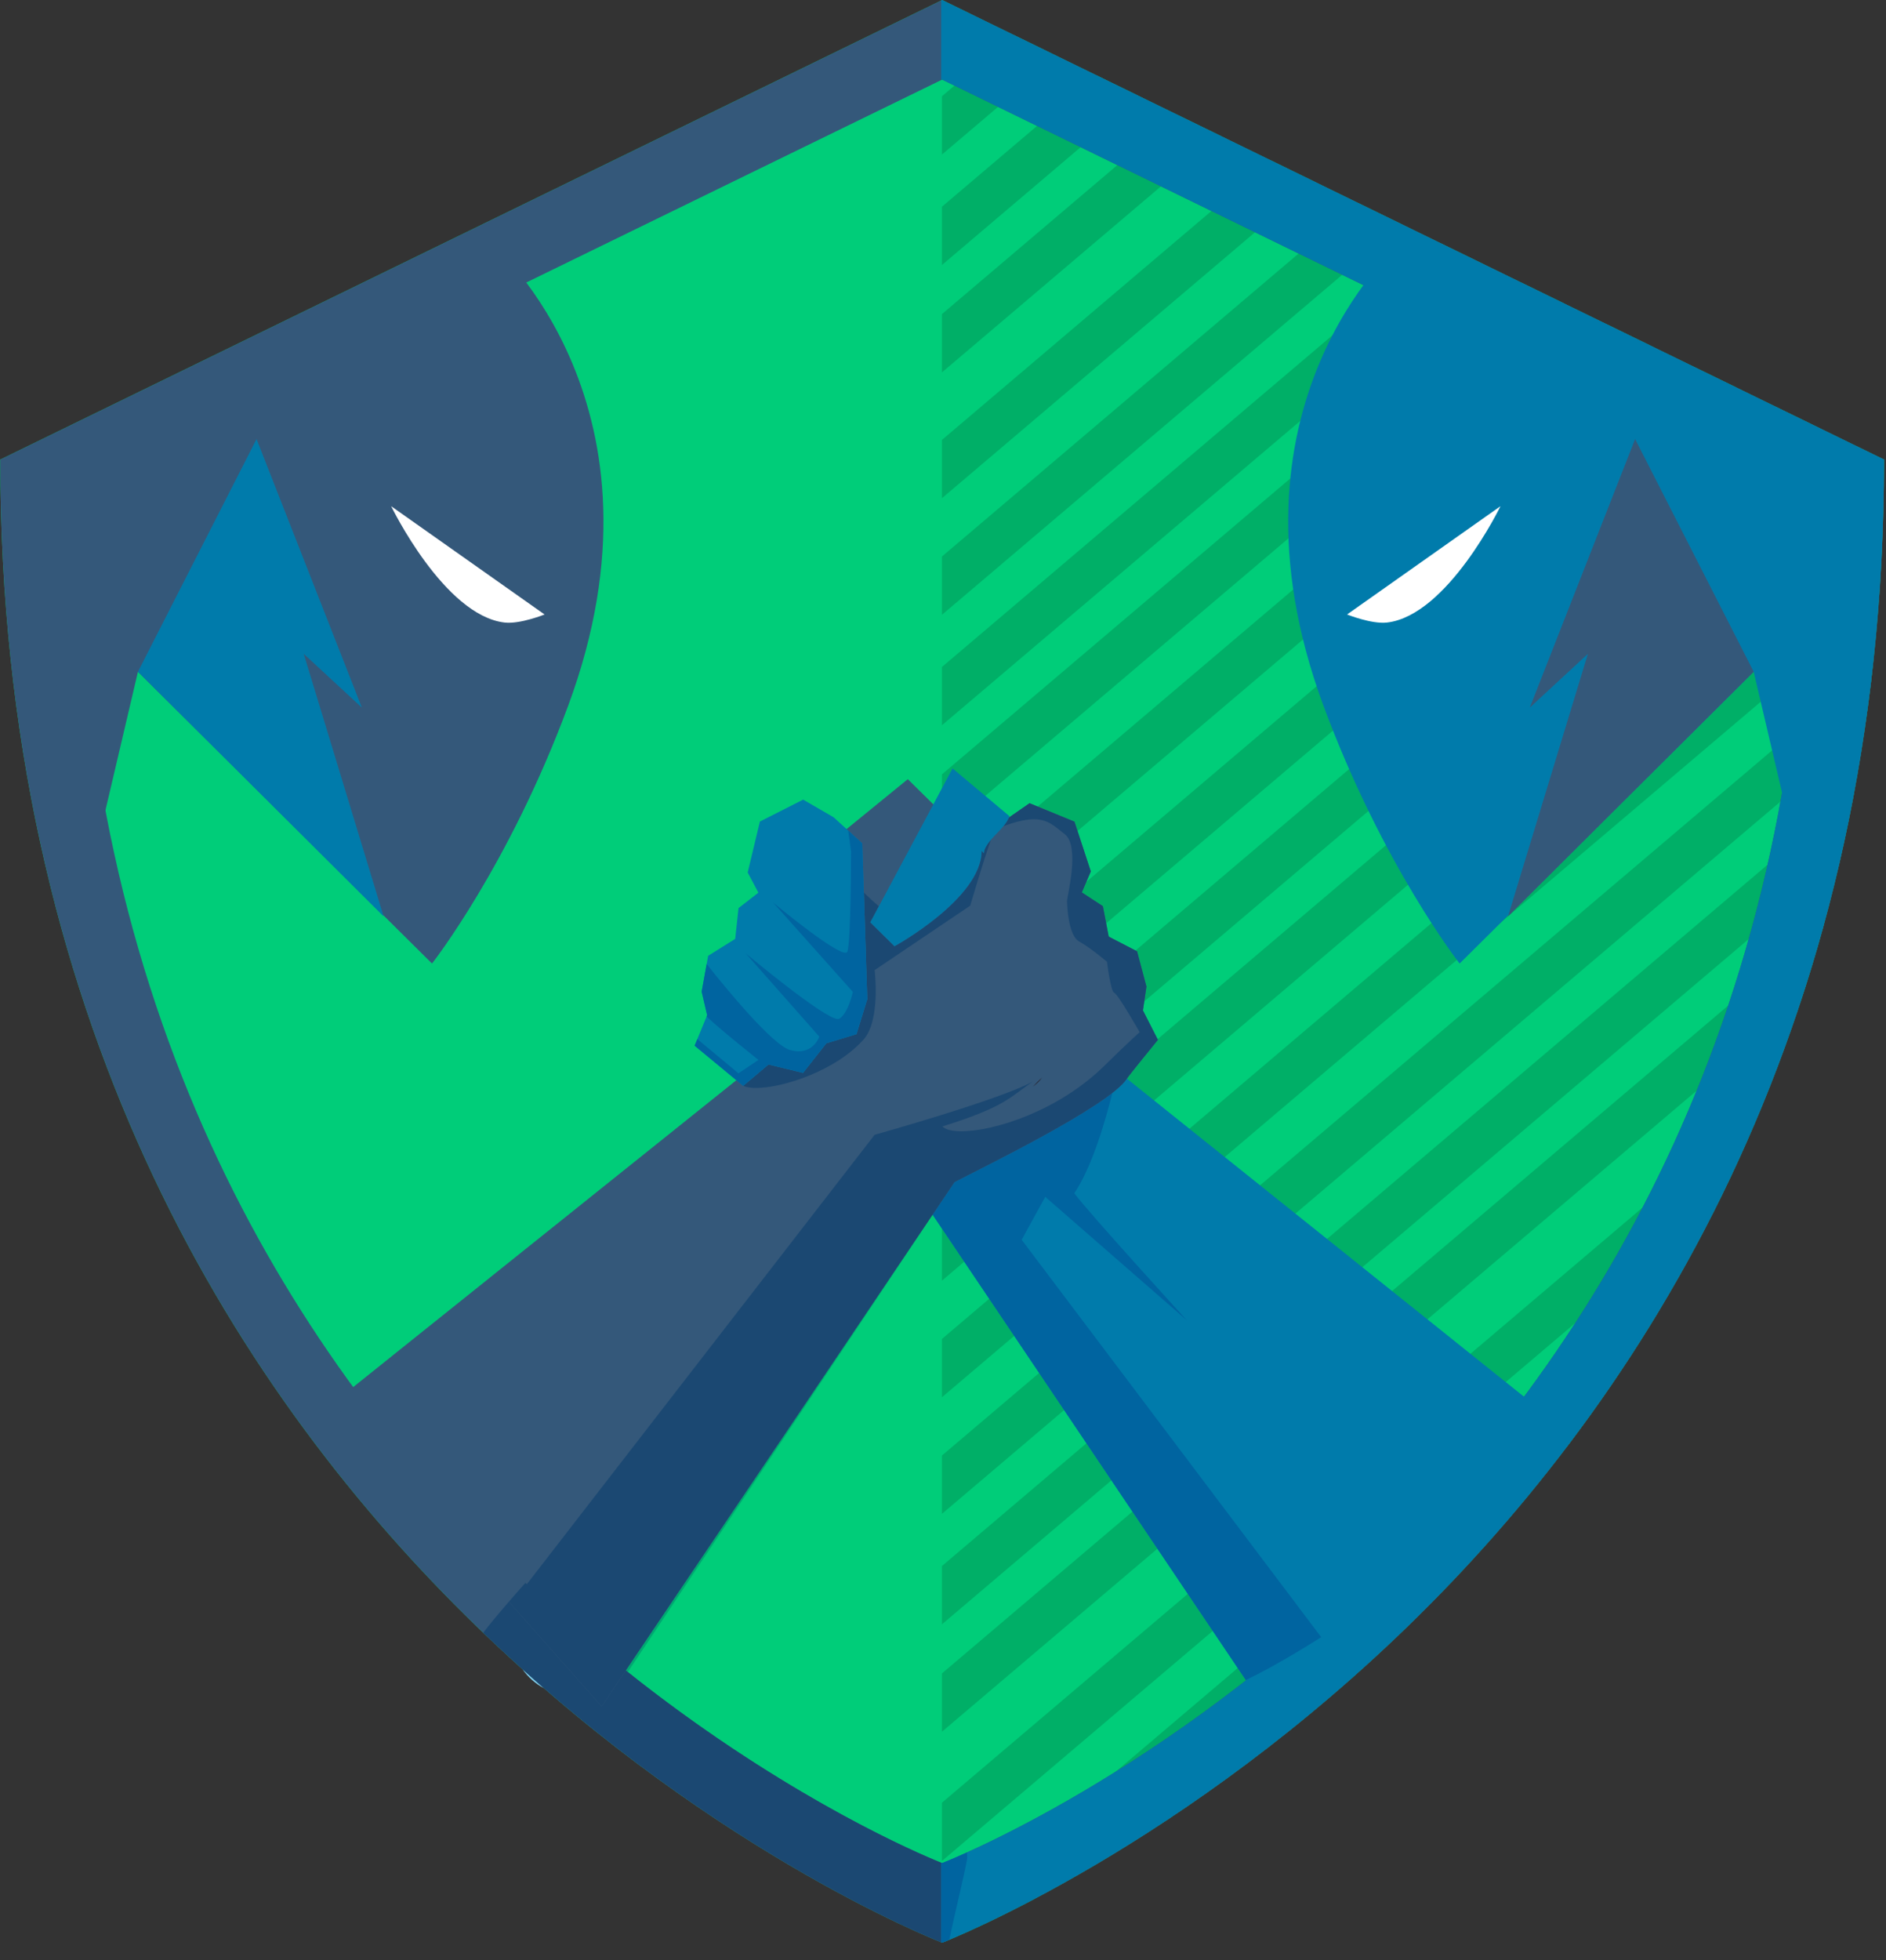 <?xml version="1.0" encoding="UTF-8"?>
<svg width="77px" height="80px" viewBox="0 0 77 80" version="1.1" xmlns="http://www.w3.org/2000/svg" xmlns:xlink="http://www.w3.org/1999/xlink">
    <rect x="0" y="0" width="77" height="80" fill="#333333" stroke="none"/>
    <!-- Generator: Sketch 39.1 (31720) - http://www.bohemiancoding.com/sketch -->
    <title>Badge</title>
    <desc>Created with Sketch.</desc>
    <defs></defs>
    <g id="Page-1" stroke="none" stroke-width="1" fill="none" fill-rule="evenodd">
        <g id="Landing_new-03-1920" transform="translate(-636, -2352)">
            <g id="Modes" transform="translate(-1, 1593)">
                <g id="Group-10-Copy-3" transform="translate(617, 737)">
                    <g id="Badge" transform="translate(20, 22)">
                        <path d="M38.47,0.004 L38.47,0 L38.461,0 L38.461,0.004 L0.011,18.755 C0.011,64.082 37.824,79.028 38.461,79.278 L38.461,79.282 L38.466,79.28 L38.47,79.282 L38.47,79.278 C39.108,79.028 76.92,64.082 76.92,18.755 L38.47,0.004" id="Fill-1" fill="#00CD79"></path>
                        <path d="M38.457,52.263 L76.909,19.615 C76.912,19.328 76.92,19.045 76.92,18.755 L75.776,18.198 L38.457,49.884 L38.457,52.263" id="Fill-2" fill="#00AF67"></path>
                        <path d="M38.457,57.022 L76.704,24.548 C76.765,23.726 76.81,22.891 76.846,22.048 L38.457,54.642 L38.457,57.022" id="Fill-3" fill="#00AF67"></path>
                        <polyline id="Fill-4" fill="#00AF67" points="38.457 47.88 74.278 17.467 72.498 16.599 38.457 45.501 38.457 47.88"></polyline>
                        <polyline id="Fill-5" fill="#00AF67" points="38.457 43.372 70.905 15.821 69.125 14.954 38.457 40.993 38.457 43.372"></polyline>
                        <path d="M38.457,70.671 L73.502,40.916 C73.847,39.874 74.17,38.808 74.468,37.716 L38.457,68.292 L38.457,70.671" id="Fill-6" fill="#00AF67"></path>
                        <polyline id="Fill-7" fill="#00AF67" points="38.457 38.614 67.345 14.085 65.566 13.218 38.457 36.234 38.457 38.614"></polyline>
                        <path d="M38.457,75.946 L70.188,49.004 C70.801,47.763 71.383,46.476 71.932,45.145 L38.457,73.568 L38.457,75.946" id="Fill-8" fill="#00AF67"></path>
                        <path d="M38.457,61.78 L76.12,29.801 C76.25,28.922 76.369,28.034 76.468,27.127 L38.457,59.4 L38.457,61.78" id="Fill-9" fill="#00AF67"></path>
                        <path d="M38.457,66.288 L75.106,35.171 C75.325,34.224 75.528,33.261 75.711,32.278 L38.457,63.909 L38.457,66.288" id="Fill-10" fill="#00AF67"></path>
                        <polyline id="Fill-11" fill="#00AF67" points="38.457 6.307 43.177 2.299 41.397 1.431 38.457 3.928 38.457 6.307"></polyline>
                        <polyline id="Fill-12" fill="#00AF67" points="38.457 10.815 46.549 3.944 44.77 3.076 38.457 8.436 38.457 10.815"></polyline>
                        <path d="M38.461,79.278 L38.461,79.282 L38.466,79.28 L38.47,79.282 L38.47,79.278 C38.59,79.232 40.01,78.671 42.24,77.493 L63.973,59.039 C65.289,57.306 66.559,55.443 67.757,53.448 L38.457,78.326 L38.457,79.277 L38.461,79.278" id="Fill-13" fill="#00AF67"></path>
                        <polyline id="Fill-14" fill="#00AF67" points="38.457 15.197 49.828 5.543 48.048 4.675 38.457 12.818 38.457 15.197"></polyline>
                        <polyline id="Fill-15" fill="#00AF67" points="38.457 1.548 39.617 0.563 38.47 0.004 38.47 0 38.461 0 38.461 0.004 38.457 0.006 38.457 1.548"></polyline>
                        <polyline id="Fill-16" fill="#00AF67" points="38.457 25.09 57.228 9.152 55.448 8.284 38.457 22.711 38.457 25.09"></polyline>
                        <polyline id="Fill-17" fill="#00AF67" points="38.457 29.597 60.601 10.797 58.821 9.928 38.457 27.219 38.457 29.597"></polyline>
                        <polyline id="Fill-18" fill="#00AF67" points="38.457 20.332 53.669 7.416 51.889 6.548 38.457 17.953 38.457 20.332"></polyline>
                        <polyline id="Fill-19" fill="#00AF67" points="38.457 33.982 63.879 12.396 62.1 11.528 38.457 31.601 38.457 33.982"></polyline>
                        <path d="M38.47,0.004 L38.47,0 L38.461,0 L38.461,0.004 L0.011,18.755 C0.011,64.082 37.824,79.028 38.461,79.278 L38.461,79.282 L38.466,79.28 L38.47,79.282 L38.47,79.278 C39.108,79.028 76.92,64.082 76.92,18.755 L38.47,0.004 M38.47,76.031 L38.47,76.034 L38.46,76.034 L38.46,76.031 C37.876,75.802 3.162,62.076 3.162,20.467 L38.46,3.251 L38.46,3.247 L38.466,3.249 L38.47,3.247 L38.47,3.251 L73.769,20.467 C73.769,62.076 39.055,75.802 38.47,76.031" id="Fill-20" fill="#34587A"></path>
                        <path d="M38.47,0 L38.461,0 L38.461,0.004 L38.426,0.02 L38.426,3.267 L38.46,3.251 L38.46,3.247 L38.466,3.249 L38.47,3.247 L38.47,3.251 L73.769,20.467 C73.769,62.076 39.055,75.802 38.47,76.031 L38.47,76.034 L38.46,76.034 L38.46,76.031 L38.426,76.018 L38.426,79.265 L38.461,79.278 L38.461,79.282 L38.466,79.28 L38.47,79.282 L38.47,79.278 C39.108,79.028 76.92,64.082 76.92,18.755 L38.47,0.004 L38.47,0" id="Fill-21" fill="#007BAB"></path>
                        <path d="M44.67,42.95 L44.326,37.788 L42.74,34.662 C42.673,34.842 42.604,35.021 42.514,35.195 C42.212,35.774 41.703,36.288 41.296,36.831 C41.958,39.473 39.89,42.097 40.124,43.632 C39.087,45.142 36.963,47.918 36.963,47.918 L51.588,69.638 L62.556,57.268 L44.67,42.95" id="Fill-22" fill="#007BAB"></path>
                        <path d="M49.514,66.558 L49.514,66.558 L50.533,68.073 L49.514,66.558 M47.254,63.202 L47.254,63.202 L48.494,65.045 L48.495,65.045 L47.254,63.202 M45.376,60.413 L45.376,60.413 L46.234,61.688 L45.376,60.413 M43.445,57.545 L43.445,57.545 L44.357,58.899 L43.445,57.545" id="Fill-23" fill="#00A871"></path>
                        <polyline id="Fill-24" fill="#008F61" points="46.234 61.688 46.234 61.688 47.254 63.202 46.234 61.688"></polyline>
                        <polyline id="Fill-25" fill="#008F61" points="48.495 65.045 48.494 65.045 49.514 66.558 48.495 65.045"></polyline>
                        <polyline id="Fill-26" fill="#008F61" points="44.357 58.899 44.357 58.899 45.376 60.413 44.357 58.899"></polyline>
                        <polyline id="Fill-27" fill="#008F61" points="50.533 68.073 50.533 68.073 50.914 68.561 50.533 68.073"></polyline>
                        <path d="M45.414,44.601 C43.786,45.874 39.712,47.845 38.97,48.241 L38.079,49.576 L50.862,68.561 C52.164,67.953 53.94,66.813 53.94,66.813 L41.712,50.596 L42.675,48.843 L48.456,53.883 C48.456,53.883 44.454,49.5 43.861,48.697 C44.607,47.593 45.162,45.621 45.414,44.601" id="Fill-28" fill="#0064A0"></path>
                        <path d="M47.274,42.436 L46.662,41.235 L46.806,40.262 L46.423,38.823 L45.265,38.223 L45.027,36.981 L44.167,36.419 L44.534,35.562 L43.867,33.532 L42.033,32.78 L40.853,33.598 L39.911,34.606 L37.063,31.798 L30.788,36.911 L31.48,42.95 L13.594,57.268 L24.563,69.638 L38.97,48.241 C39.838,47.778 45.271,45.157 46.005,44.022 C46.107,43.865 47.274,42.436 47.274,42.436" id="Fill-29" fill="#34587A"></path>
                        <path d="M21.33,68.121 C21.558,68.444 21.857,68.71 22.207,68.896 C21.915,68.642 21.624,68.385 21.33,68.121" id="Fill-30" fill="#82D0EF"></path>
                        <path d="M38.075,49.57 L25.55,68.172 C31.582,72.984 36.817,75.344 38.144,75.902 C36.824,75.346 31.629,73.002 25.631,68.234 L38.079,49.576 L38.075,49.57" id="Fill-31" fill="#00A871"></path>
                        <path d="M20.775,65.366 C20.378,65.825 20.011,66.264 19.728,66.631 C20.261,67.142 20.793,67.633 21.323,68.111 C21.325,68.114 21.328,68.118 21.33,68.121 C21.624,68.385 21.915,68.642 22.207,68.896 C22.212,68.898 22.216,68.901 22.22,68.902 C30.376,75.982 37.799,79.015 38.426,79.265 L38.426,76.019 C38.376,75.999 38.281,75.96 38.144,75.902 C36.817,75.344 31.582,72.984 25.55,68.172 L24.563,69.638 L20.775,65.366" id="Fill-32" fill="#1B4872"></path>
                        <path d="M39.479,75.598 C38.88,75.87 38.525,76.01 38.47,76.031 C38.525,76.01 38.88,75.87 39.479,75.599 L39.479,75.598" id="Fill-33" fill="#00A871"></path>
                        <path d="M38.435,79.268 C38.461,79.279 38.48,79.286 38.493,79.291 L38.435,79.268" id="Fill-34" fill="#1B4872"></path>
                        <path d="M39.479,75.599 C38.88,75.87 38.525,76.01 38.47,76.031 L38.47,76.034 L38.46,76.034 L38.46,76.031 C38.453,76.029 38.442,76.024 38.426,76.019 L38.426,79.265 C38.429,79.266 38.432,79.267 38.435,79.268 L38.461,79.278 L38.461,79.282 L38.466,79.28 L38.47,79.282 L38.47,79.278 C38.498,79.268 38.598,79.228 38.757,79.162 C38.965,78.146 39.488,76.033 39.488,75.798 C39.488,75.763 39.485,75.693 39.479,75.599" id="Fill-35" fill="#0064A0"></path>
                        <polyline id="Fill-36" fill="#0064A0" points="38.075 49.57 38.075 49.57 38.084 49.584 38.075 49.57"></polyline>
                        <polyline id="Fill-37" fill="#005296" points="38.97 48.241 38.075 49.57 38.079 49.576 38.97 48.241"></polyline>
                        <path d="M40.457,34.271 C40.37,34.373 40.291,34.482 40.227,34.603 C40.191,34.673 40.174,34.747 40.165,34.821 L40.077,34.72 C40.077,36.668 36.519,38.617 36.519,38.617 L35.531,37.642 L35.881,36.987 C35.715,36.848 35.492,36.641 35.268,36.427 L35.408,40.776 L34.968,42.203 L33.737,42.576 L32.786,43.783 L31.375,43.441 L30.342,44.313 C30.466,44.37 30.647,44.399 30.868,44.399 C31.988,44.399 34.147,43.68 35.264,42.415 C35.962,41.625 35.709,39.59 35.709,39.59 L39.612,36.96 C39.612,36.96 40.148,35.126 40.457,34.271 M42.033,32.78 L41.19,33.364 C41.133,33.494 41.055,33.61 40.966,33.718 C41.511,33.515 41.904,33.434 42.21,33.434 C42.802,33.434 43.068,33.736 43.466,34.038 C44.108,34.525 43.565,36.571 43.565,36.765 C43.565,36.96 43.614,38.178 44.058,38.421 C44.503,38.665 45.195,39.249 45.195,39.249 C45.195,39.249 45.343,40.467 45.491,40.515 C45.64,40.564 46.529,42.122 46.529,42.122 C46.529,42.122 45.985,42.609 45.096,43.486 C43.212,45.343 40.584,46.167 39.252,46.167 C38.871,46.167 38.597,46.1 38.476,45.969 C41.07,45.162 41.234,44.767 42.171,44.139 C40.792,44.891 35.709,46.311 35.709,46.311 L21.507,64.653 L21.45,64.598 C21.221,64.854 20.993,65.113 20.775,65.366 L24.563,69.638 L38.97,48.241 C39.838,47.778 45.271,45.157 46.005,44.022 C46.107,43.865 47.274,42.436 47.274,42.436 L47.261,42.409 L46.662,41.235 L46.806,40.262 L46.423,38.823 L46.361,38.791 L45.265,38.223 L45.027,36.981 L44.167,36.419 L44.534,35.562 L43.867,33.532 L42.033,32.78" id="Fill-38" fill="#1B4872"></path>
                        <path d="M42.551,43.973 C42.412,44.103 42.288,44.228 42.171,44.35 C42.333,44.215 42.465,44.087 42.551,43.973" id="Fill-39" fill="#1D0706"></path>
                        <polyline id="Fill-40" fill="#007BAB" points="34.034 33.353 32.79 32.633 31.024 33.528 30.526 35.606 30.963 36.43 30.152 37.059 30.016 38.316 28.912 39.006 28.647 40.47 28.871 41.43 28.36 42.675 30.342 44.313 31.375 43.441 32.786 43.783 33.737 42.576 34.968 42.203 35.408 40.776 35.203 34.418 34.034 33.353"></polyline>
                        <path d="M40.165,34.821 C40.174,34.747 40.191,34.673 40.227,34.603 C40.486,34.106 41.017,33.827 41.213,33.308 L38.89,31.359 L35.531,37.642 L36.519,38.617 C36.519,38.617 40.077,36.668 40.077,34.72 L40.165,34.821" id="Fill-41" fill="#007BAB"></path>
                        <path d="M57.073,10.029 C57.073,10.029 49.514,16.603 54.034,28.803 C56.448,35.316 59.592,39.322 59.592,39.322 L71.598,27.415 L73.673,36.254 L74.489,31.506 L75.823,20.402 L74.415,19.014 L60.259,11.563 L56.998,10.759 L57.073,10.029" id="Fill-42" fill="#007BAB"></path>
                        <path d="M54.997,25.077 L61.26,20.658 C61.26,20.658 59.097,25.12 56.628,25.406 C55.998,25.479 54.997,25.077 54.997,25.077" id="Fill-43" fill="#FFFFFF"></path>
                        <polyline id="Fill-44" fill="#34587A" points="66.757 17.918 62.458 28.876 64.829 26.684 61.568 37.399 71.598 27.415 66.757 17.918"></polyline>
                        <path d="M20.158,10.029 C20.158,10.029 27.717,16.603 23.196,28.803 C20.783,35.316 17.638,39.322 17.638,39.322 L5.632,27.415 L3.557,36.254 L2.742,31.506 L1.408,20.402 L2.816,19.014 L16.971,11.563 L20.232,10.759 L20.158,10.029" id="Fill-45" fill="#34587A"></path>
                        <path d="M22.233,25.077 L15.97,20.658 C15.97,20.658 18.134,25.12 20.602,25.406 C21.232,25.479 22.233,25.077 22.233,25.077" id="Fill-46" fill="#FFFFFF"></path>
                        <polyline id="Fill-47" fill="#007BAB" points="10.474 17.918 14.773 28.876 12.401 26.684 15.662 37.399 5.632 27.415 10.474 17.918"></polyline>
                        <path d="M28.47,42.406 L28.36,42.675 L28.471,42.406 L28.47,42.406 M28.871,41.43 L28.848,41.486 L28.871,41.43 M28.851,39.341 L28.647,40.47 L28.851,39.342 C28.851,39.342 28.851,39.342 28.851,39.341" id="Fill-48" fill="#00A871"></path>
                        <path d="M34.631,33.897 L34.745,34.744 C34.745,34.744 34.745,38.434 34.597,38.835 C34.586,38.866 34.558,38.88 34.517,38.88 C34.021,38.88 31.558,36.826 31.558,36.826 L34.819,40.479 C34.819,40.479 34.634,41.356 34.264,41.575 C34.25,41.582 34.232,41.586 34.211,41.586 C33.646,41.586 30.447,38.908 30.447,38.908 L33.449,42.305 C33.449,42.305 33.255,42.903 32.607,42.903 C32.504,42.903 32.39,42.888 32.263,42.853 C31.54,42.654 29.649,40.349 28.851,39.342 L28.647,40.47 L28.871,41.43 L28.848,41.486 C29.495,42.09 30.966,43.255 30.966,43.255 L30.15,43.802 L28.471,42.406 L28.36,42.675 L30.342,44.313 L31.375,43.441 L32.786,43.783 L33.737,42.576 L34.968,42.203 L35.408,40.776 L35.203,34.418 L34.631,33.897" id="Fill-49" fill="#0064A0"></path>
                    </g>
                </g>
            </g>
        </g>
    </g>
</svg>